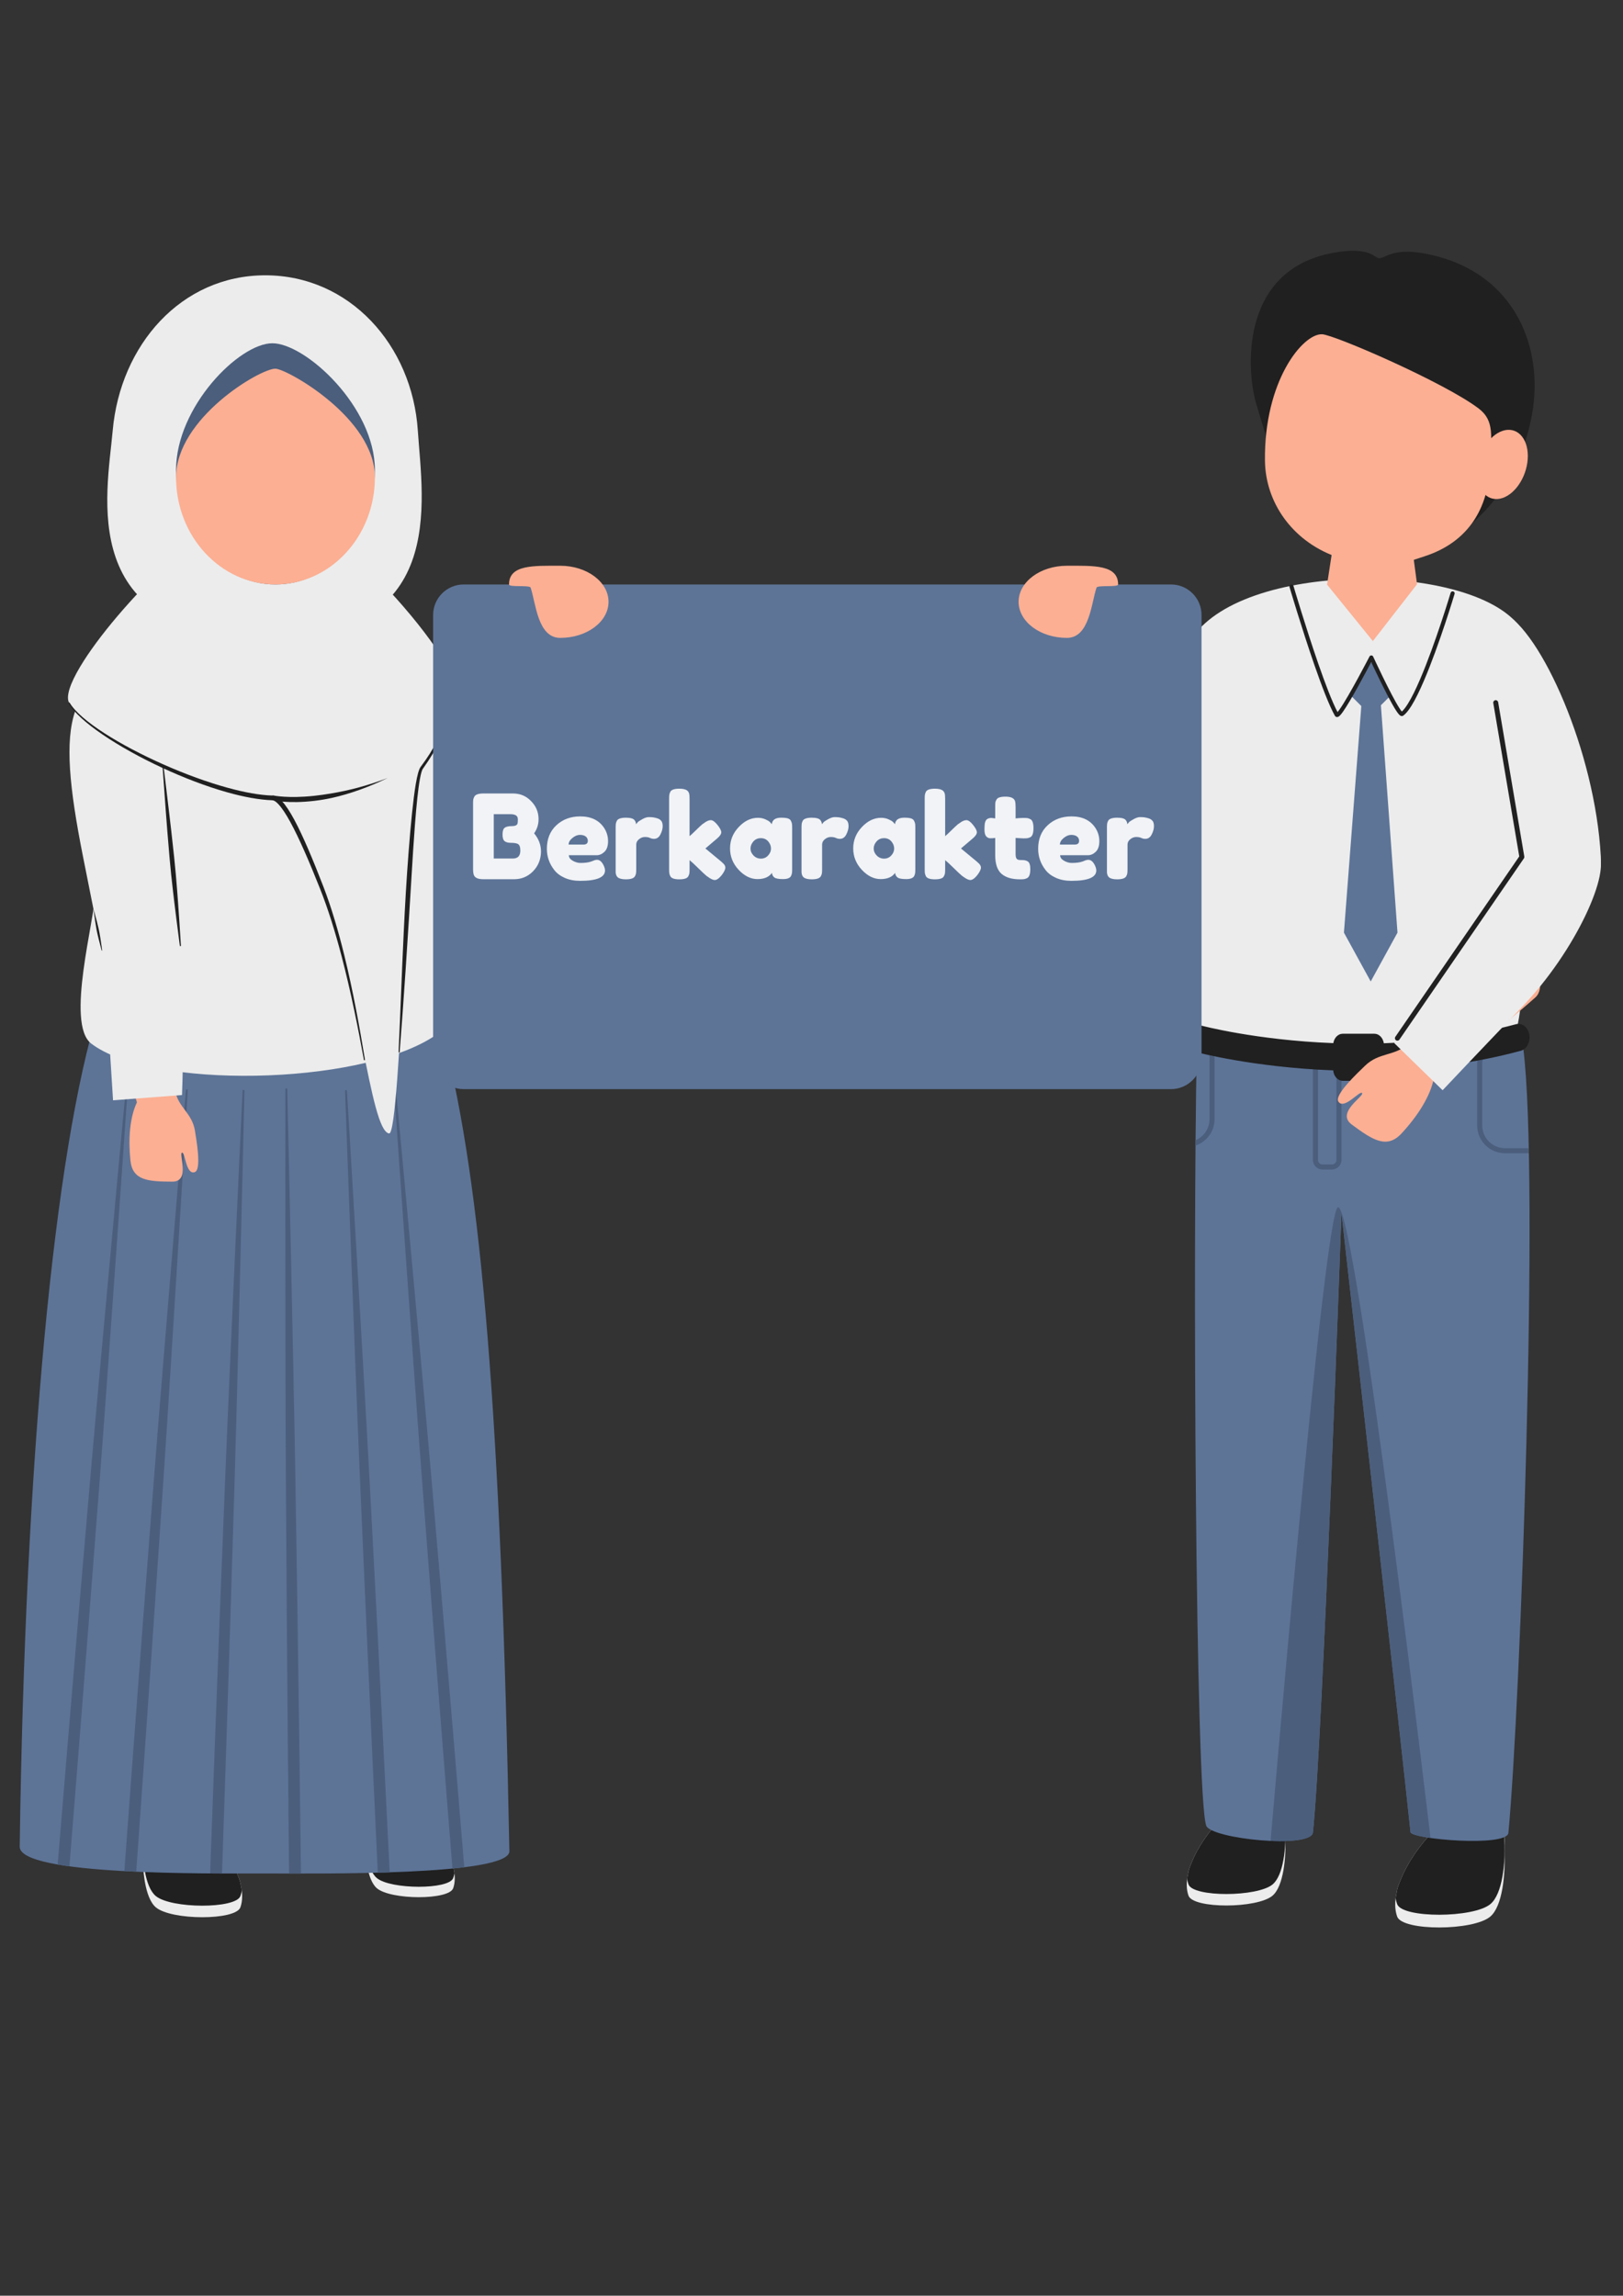 <svg xmlns="http://www.w3.org/2000/svg" xmlns:xlink="http://www.w3.org/1999/xlink" width="1587" zoomAndPan="magnify" viewBox="0 0 1190.25 1683.75" height="2245" preserveAspectRatio="xMidYMid meet" version="1.0"><rect x="0" y="0" width="1190.25" height="1683.75" fill="#333333" stroke="none"/><defs><g/><clipPath id="5f20b59cf2"><path d="M 870.152 1315.141 L 942.879 1315.141 L 942.879 1390 L 870.152 1390 Z M 870.152 1315.141 " clip-rule="nonzero"/></clipPath><clipPath id="14d85e4317"><path d="M 942.52 1346.93 C 943.148 1335.23 942.012 1323.77 940.086 1319.086 C 938.121 1314.312 914.875 1314.312 909.266 1319.086 C 905.707 1322.117 900.316 1327.98 894.703 1334.902 C 887.688 1341.773 878.531 1354.105 873.676 1366.633 C 872.336 1369.613 871.484 1372.25 871.281 1374.348 C 869.992 1380.035 869.891 1385.539 871.598 1390.336 C 875.055 1400.047 922.02 1399.883 933.238 1390.336 C 941.258 1383.512 943.367 1362.309 942.52 1346.93 Z M 942.52 1346.93 " clip-rule="evenodd"/></clipPath><clipPath id="34c954113b"><path d="M 1023.012 1322.309 L 1103.641 1322.309 L 1103.641 1405 L 1023.012 1405 Z M 1023.012 1322.309 " clip-rule="nonzero"/></clipPath><clipPath id="2bffb0be56"><path d="M 1103.238 1357.547 C 1103.938 1344.582 1102.68 1331.875 1100.543 1326.68 C 1098.367 1321.391 1072.598 1321.391 1066.375 1326.68 C 1062.434 1330.043 1056.457 1336.543 1050.23 1344.219 C 1042.457 1351.832 1032.305 1365.504 1026.922 1379.391 C 1025.438 1382.699 1024.492 1385.617 1024.266 1387.945 C 1022.84 1394.25 1022.727 1400.348 1024.617 1405.668 C 1028.453 1416.43 1080.516 1416.25 1092.953 1405.668 C 1101.844 1398.102 1104.18 1374.598 1103.238 1357.547 Z M 1103.238 1357.547 " clip-rule="evenodd"/></clipPath><clipPath id="2218439c6d"><path d="M 876 759.367 L 1121.828 759.367 L 1121.828 1350.445 L 876 1350.445 Z M 876 759.367 " clip-rule="nonzero"/></clipPath><clipPath id="2696f59cd2"><path d="M 884.586 1338.988 C 887.992 1348.715 961.566 1356.238 962.863 1343.949 C 970.043 1275.844 983.781 889.781 983.781 889.781 C 983.781 889.781 1027.773 1279.465 1034.406 1343.734 C 1034.941 1348.953 1105.203 1354.914 1106.207 1344.316 C 1115.016 1251.254 1128.969 864.684 1117.199 769.621 C 1114.551 748.223 999.848 780.414 999.848 780.414 C 999.848 780.414 878.262 742.152 877.688 769.621 C 874.688 913.348 876.672 1316.395 884.586 1338.988 Z M 884.586 1338.988 " clip-rule="evenodd"/></clipPath><clipPath id="a85b0ecd16"><path d="M 267.645 1316.668 L 333.652 1316.668 L 333.652 1384 L 267.645 1384 Z M 267.645 1316.668 " clip-rule="nonzero"/></clipPath><clipPath id="14698374d2"><path d="M 267.973 1345.516 C 267.402 1334.902 268.43 1324.5 270.18 1320.246 C 271.961 1315.914 293.059 1315.914 298.152 1320.246 C 301.379 1322.996 306.273 1328.32 311.371 1334.605 C 317.734 1340.836 326.047 1352.031 330.453 1363.398 C 331.668 1366.109 332.441 1368.5 332.629 1370.406 C 333.797 1375.566 333.891 1380.559 332.34 1384.914 C 329.199 1393.727 286.578 1393.578 276.395 1384.914 C 269.117 1378.719 267.203 1359.477 267.973 1345.516 Z M 267.973 1345.516 " clip-rule="evenodd"/></clipPath><clipPath id="1323150a78"><path d="M 104.574 1323.242 L 177.75 1323.242 L 177.75 1398 L 104.574 1398 Z M 104.574 1323.242 " clip-rule="nonzero"/></clipPath><clipPath id="99fbb536f5"><path d="M 104.938 1355.227 C 104.305 1343.457 105.445 1331.926 107.387 1327.211 C 109.363 1322.41 132.75 1322.41 138.395 1327.211 C 141.973 1330.262 147.398 1336.16 153.047 1343.125 C 160.105 1350.035 169.32 1362.449 174.203 1375.051 C 175.551 1378.051 176.41 1380.703 176.613 1382.816 C 177.91 1388.535 178.012 1394.07 176.297 1398.898 C 172.816 1408.668 125.562 1408.504 114.273 1398.898 C 106.207 1392.031 104.086 1370.699 104.938 1355.227 Z M 104.938 1355.227 " clip-rule="evenodd"/></clipPath><clipPath id="153f102afb"><path d="M 14.172 699 L 374 699 L 374 1375 L 14.172 1375 Z M 14.172 699 " clip-rule="nonzero"/></clipPath><clipPath id="100c1c1ba3"><path d="M 42 797 L 341 797 L 341 1374.617 L 42 1374.617 Z M 42 797 " clip-rule="nonzero"/></clipPath><clipPath id="6ee014387e"><path d="M 325.75 762.766 C 306.734 689.246 210.434 726.957 210.434 726.957 C 210.434 726.957 98.168 657.309 72.293 740.141 C 39.629 844.715 18.359 1073.016 14.453 1354.375 C 14.156 1375.617 152.828 1374.078 192.707 1374.078 C 232.812 1374.078 373.918 1375.949 373.562 1357.699 C 367.43 1039.648 352.938 867.891 325.75 762.766 Z M 325.75 762.766 " clip-rule="evenodd"/></clipPath></defs><path fill="#ececec" d="M 890.266 455.602 C 900.75 459.094 921.223 502.879 903.32 556.629 C 885.414 610.379 853.934 687.543 824.594 669.418 C 815.125 663.57 819.762 599.801 837.664 546.051 C 855.566 492.301 879.785 452.109 890.266 455.602 Z M 890.266 455.602 " fill-opacity="1" fill-rule="evenodd"/><path fill="#ececec" d="M 913.465 804.344 C 949.668 819.391 1049.531 821.305 1083.359 798.332 C 1117.184 775.363 1118.027 738.402 1116.418 666.527 C 1114.906 599.023 1131.352 482.117 1114.125 459.207 C 1078.441 411.727 908.277 410.949 873.062 469.984 C 865.871 482.039 878.578 648.184 878.816 709.512 C 878.961 745.758 876.707 789.066 913.465 804.344 Z M 913.465 804.344 " fill-opacity="1" fill-rule="evenodd"/><path fill="#ececec" d="M 1102.172 449.043 C 1082.539 439.512 1062.477 512.324 1075.52 577.684 C 1092.387 662.223 1176.977 683.098 1173.973 628.117 C 1169.766 551.086 1130.074 462.59 1102.172 449.043 Z M 1102.172 449.043 " fill-opacity="1" fill-rule="evenodd"/><path fill="#5d7497" d="M 1012.707 517.258 L 1024.871 505.09 L 1005.23 485.445 L 985.59 505.09 L 998.344 517.848 L 985.59 684.027 L 1005.23 719.844 L 1024.871 684.027 Z M 1012.707 517.258 " fill-opacity="1" fill-rule="evenodd"/><path fill="#ececec" d="M 947.137 430.164 C 947.137 430.164 968.906 504.07 980.266 524.227 C 982.18 527.621 1005.664 482.215 1005.664 482.215 C 1005.664 482.215 1025.652 525.5 1028.25 523.637 C 1041.727 513.957 1065.297 435.188 1065.297 435.188 " fill-opacity="1" fill-rule="evenodd"/><path fill="#202020" d="M 1028.051 521.867 L 1027.984 521.785 C 1027.52 521.254 1026.973 520.48 1026.355 519.523 C 1020.004 509.707 1007.031 481.586 1007.031 481.586 C 1006.789 481.062 1006.273 480.727 1005.703 480.715 C 1005.129 480.699 1004.598 481.016 1004.332 481.527 C 1004.332 481.527 989.426 510.371 982.449 520.254 C 981.859 521.09 981.348 521.777 980.91 522.277 C 976.906 514.715 971.77 501.16 966.77 486.734 C 957.418 459.758 948.578 429.738 948.578 429.738 C 948.34 428.945 947.508 428.492 946.711 428.723 C 945.918 428.961 945.465 429.793 945.695 430.59 C 945.695 430.59 954.562 460.68 963.93 487.715 C 969.289 503.164 974.816 517.613 978.957 524.969 C 979.211 525.41 979.555 525.668 979.941 525.805 C 980.273 525.926 980.66 525.957 981.102 525.832 C 981.449 525.73 981.93 525.477 982.449 524.996 C 983.086 524.398 983.926 523.367 984.898 521.984 C 990.633 513.863 1001.684 493.047 1005.59 485.605 C 1008.555 491.918 1016.008 507.605 1021.344 517 C 1023.469 520.75 1025.316 523.523 1026.426 524.484 C 1027.543 525.453 1028.535 525.273 1029.121 524.855 C 1030.938 523.555 1032.945 521.105 1035.031 517.773 C 1037.945 513.113 1041.07 506.688 1044.18 499.457 C 1055.555 472.973 1066.73 435.625 1066.73 435.625 C 1066.973 434.828 1066.52 433.988 1065.727 433.754 C 1064.93 433.516 1064.094 433.969 1063.855 434.758 C 1063.855 434.758 1052.738 471.926 1041.418 498.27 C 1038.383 505.34 1035.34 511.625 1032.484 516.184 C 1030.922 518.68 1029.445 520.645 1028.051 521.867 Z M 1028.051 521.867 " fill-opacity="1" fill-rule="evenodd"/><path fill="#fcaf93" d="M 973.219 428.777 L 1006.812 470.191 L 1039.215 428.48 L 1029.809 358.074 L 984.094 358.074 Z M 973.219 428.777 " fill-opacity="1" fill-rule="evenodd"/><path fill="#ececec" d="M 942.52 1346.93 C 943.148 1335.23 942.012 1323.77 940.086 1319.086 C 938.121 1314.312 914.875 1314.312 909.266 1319.086 C 905.707 1322.117 900.316 1327.98 894.703 1334.902 C 887.688 1341.773 878.531 1354.105 873.676 1366.633 C 872.336 1369.617 871.484 1372.25 871.281 1374.348 C 869.992 1380.035 869.891 1385.539 871.598 1390.336 C 875.055 1400.047 922.02 1399.883 933.238 1390.336 C 941.258 1383.512 943.367 1362.309 942.52 1346.93 Z M 942.52 1346.93 " fill-opacity="1" fill-rule="evenodd"/><g clip-path="url(#5f20b59cf2)"><g clip-path="url(#14d85e4317)"><path fill="#202020" d="M 942.52 1339.969 C 943.148 1328.609 942.012 1317.48 940.086 1312.93 C 938.121 1308.293 914.875 1308.293 909.266 1312.93 C 905.707 1315.871 900.316 1321.566 894.703 1328.289 C 887.688 1334.961 878.531 1346.941 873.676 1359.102 C 872.336 1362 871.484 1364.559 871.281 1366.598 C 869.992 1372.121 869.891 1377.465 871.598 1382.125 C 875.055 1391.555 922.02 1391.395 933.238 1382.125 C 941.258 1375.496 943.367 1354.902 942.52 1339.969 Z M 942.52 1339.969 " fill-opacity="1" fill-rule="evenodd"/></g></g><path fill="#ececec" d="M 1103.238 1357.547 C 1103.938 1344.582 1102.68 1331.875 1100.543 1326.68 C 1098.363 1321.391 1072.598 1321.391 1066.375 1326.68 C 1062.434 1330.039 1056.457 1336.543 1050.23 1344.219 C 1042.457 1351.832 1032.305 1365.504 1026.922 1379.391 C 1025.438 1382.699 1024.492 1385.617 1024.266 1387.945 C 1022.84 1394.25 1022.727 1400.348 1024.617 1405.668 C 1028.453 1416.434 1080.516 1416.25 1092.953 1405.668 C 1101.844 1398.102 1104.18 1374.598 1103.238 1357.547 Z M 1103.238 1357.547 " fill-opacity="1" fill-rule="evenodd"/><g clip-path="url(#34c954113b)"><g clip-path="url(#2bffb0be56)"><path fill="#202020" d="M 1103.238 1349.832 C 1103.938 1337.238 1102.68 1324.902 1100.543 1319.855 C 1098.363 1314.719 1072.598 1314.719 1066.375 1319.855 C 1062.434 1323.117 1056.457 1329.43 1050.23 1336.887 C 1042.457 1344.281 1032.305 1357.559 1026.922 1371.043 C 1025.438 1374.258 1024.492 1377.094 1024.266 1379.352 C 1022.84 1385.477 1022.727 1391.398 1024.617 1396.566 C 1028.453 1407.02 1080.516 1406.84 1092.953 1396.566 C 1101.844 1389.219 1104.18 1366.391 1103.238 1349.832 Z M 1103.238 1349.832 " fill-opacity="1" fill-rule="evenodd"/></g></g><path fill="#5d7497" d="M 884.586 1338.988 C 887.992 1348.715 961.566 1356.238 962.863 1343.949 C 970.043 1275.844 983.781 889.781 983.781 889.781 C 983.781 889.781 1027.773 1279.469 1034.406 1343.734 C 1034.941 1348.953 1105.203 1354.914 1106.207 1344.316 C 1115.016 1251.254 1128.969 864.684 1117.199 769.621 C 1114.551 748.223 999.848 780.414 999.848 780.414 C 999.848 780.414 878.262 742.152 877.688 769.621 C 874.688 913.348 876.672 1316.395 884.586 1338.988 Z M 884.586 1338.988 " fill-opacity="1" fill-rule="evenodd"/><g clip-path="url(#2218439c6d)"><g clip-path="url(#2696f59cd2)"><path fill="#4b5e7c" d="M 1051.09 1364.91 C 1051.09 1364.91 994.684 884.496 981.27 885.422 C 970.988 886.133 930.602 1364.309 930.602 1364.309 Z M 962.863 778.805 C 962.863 776.875 963.641 775.129 964.91 773.863 C 966.176 772.594 967.922 771.812 969.852 771.812 L 976.785 771.812 C 978.715 771.812 980.469 772.594 981.73 773.863 C 982.996 775.129 983.781 776.875 983.781 778.805 C 983.781 778.805 983.781 850.762 983.781 850.762 C 983.781 852.691 982.996 854.441 981.73 855.707 C 980.469 856.973 978.715 857.758 976.785 857.758 C 976.785 857.758 969.852 857.758 969.852 857.758 C 967.922 857.758 966.176 856.973 964.91 855.707 C 963.641 854.441 962.863 852.691 962.863 850.762 C 962.863 850.762 962.863 778.805 962.863 778.805 Z M 966.543 778.805 L 966.543 850.762 C 966.543 851.676 966.914 852.504 967.512 853.102 C 968.113 853.703 968.941 854.074 969.852 854.074 L 976.785 854.074 C 977.703 854.074 978.527 853.703 979.129 853.102 C 979.727 852.504 980.098 851.676 980.098 850.762 L 980.098 778.805 C 980.098 777.895 979.727 777.066 979.129 776.465 C 978.527 775.863 977.703 775.496 976.785 775.496 C 976.785 775.496 969.852 775.496 969.852 775.496 C 968.941 775.496 968.113 775.863 967.512 776.465 C 966.914 777.066 966.543 777.895 966.543 778.805 Z M 1083.324 780.246 C 1083.324 774.625 1085.605 769.531 1089.297 765.844 C 1092.98 762.152 1098.078 759.871 1103.699 759.871 C 1103.699 759.871 1128.637 759.871 1128.637 759.871 C 1134.258 759.871 1139.352 762.152 1143.039 765.844 C 1146.73 769.531 1149.008 774.625 1149.008 780.246 L 1149.008 825.441 C 1149.008 831.066 1146.73 836.156 1143.039 839.848 C 1139.352 843.535 1134.258 845.816 1128.637 845.816 C 1128.637 845.816 1103.699 845.816 1103.699 845.816 C 1098.078 845.816 1092.98 843.535 1089.297 839.848 C 1085.605 836.156 1083.324 831.066 1083.324 825.441 Z M 1087.012 780.246 L 1087.012 825.441 C 1087.012 830.047 1088.879 834.219 1091.902 837.242 C 1094.918 840.266 1099.094 842.133 1103.699 842.133 L 1128.637 842.133 C 1133.238 842.133 1137.414 840.266 1140.438 837.242 C 1143.457 834.219 1145.328 830.047 1145.328 825.441 C 1145.328 825.441 1145.328 780.246 1145.328 780.246 C 1145.328 775.645 1143.457 771.469 1140.438 768.445 C 1137.414 765.422 1133.238 763.555 1128.637 763.555 L 1103.699 763.555 C 1099.094 763.555 1094.918 765.422 1091.902 768.445 C 1088.879 771.469 1087.012 775.645 1087.012 780.246 Z M 825.023 775.668 C 825.023 770.047 827.305 764.953 830.992 761.266 C 834.68 757.574 839.777 755.293 845.398 755.293 C 845.398 755.293 870.332 755.293 870.332 755.293 C 875.953 755.293 881.051 757.574 884.734 761.266 C 888.426 764.953 890.707 770.047 890.707 775.668 L 890.707 820.859 C 890.707 826.48 888.426 831.578 884.734 835.27 C 881.051 838.953 875.953 841.234 870.332 841.234 C 870.332 841.234 845.398 841.234 845.398 841.234 C 839.777 841.234 834.68 838.953 830.992 835.27 C 827.305 831.578 825.023 826.48 825.023 820.859 C 825.023 820.859 825.023 775.668 825.023 775.668 Z M 828.703 775.668 L 828.703 820.859 C 828.703 825.469 830.578 829.641 833.598 832.664 C 836.617 835.684 840.793 837.555 845.398 837.555 L 870.332 837.555 C 874.941 837.555 879.113 835.684 882.137 832.664 C 885.152 829.641 887.027 825.469 887.027 820.859 C 887.027 820.859 887.027 775.668 887.027 775.668 C 887.027 771.059 885.152 766.887 882.137 763.867 C 879.113 760.844 874.941 758.977 870.332 758.977 L 845.398 758.977 C 840.793 758.977 836.617 760.844 833.598 763.867 C 830.578 766.887 828.703 771.059 828.703 775.668 Z M 828.703 775.668 " fill-opacity="1" fill-rule="evenodd"/></g></g><path fill="#202020" d="M 1014.852 765.168 C 1014.227 761.188 1011.363 758.18 1007.93 758.18 L 984.707 758.18 C 981.301 758.18 978.457 761.141 977.801 765.066 C 920.855 762.879 880.828 752.164 880.828 752.164 C 876.426 750.984 876.996 755.309 876.031 760.691 C 875.066 766.074 872.934 770.492 877.332 771.672 C 877.332 771.672 918.793 782.824 977.699 785.043 C 978.094 789.348 981.082 792.695 984.707 792.695 L 1007.93 792.695 C 1011.523 792.695 1014.492 789.398 1014.926 785.141 C 1046.332 784.098 1080.703 780.027 1115.316 770.676 C 1119.711 769.488 1122.496 764.152 1121.523 758.773 C 1120.555 753.391 1116.195 749.988 1111.797 751.176 C 1078.387 760.203 1045.203 764.137 1014.852 765.168 Z M 1014.852 765.168 " fill-opacity="1" fill-rule="evenodd"/><path fill="#fcaf93" d="M 1108.156 672.117 C 1108.156 672.117 1140.039 719.008 1125.941 731.578 C 1093.848 760.191 1051.457 791.191 1051.457 791.191 C 1048.922 804.02 1039.684 818.52 1027.902 831.238 C 1017.09 842.91 1006.766 836.211 991.309 824.758 C 979.309 815.863 1001.32 803.629 998.809 801.602 C 996.879 800.043 985.508 814.266 981.492 807.902 C 978.43 803.051 995.414 787.109 1001.148 781.57 C 1011.344 771.723 1022.824 774.695 1032.508 765.793 L 1032.504 765.789 C 1032.504 765.789 1074.945 703.098 1108.156 672.117 Z M 1108.156 672.117 " fill-opacity="1" fill-rule="evenodd"/><path fill="#ececec" d="M 1171.871 626.477 C 1181.855 637.977 1156.512 696.895 1115.18 739.59 C 1092.359 763.16 1057.961 799.617 1057.961 799.617 L 1022.477 765.039 C 1022.477 765.039 1046.664 720.625 1069.613 696.922 C 1110.945 654.227 1122.02 569.055 1171.871 626.477 Z M 1171.871 626.477 " fill-opacity="1" fill-rule="evenodd"/><path fill="#212121" d="M 1095.117 515.641 L 1114.168 628.121 C 1114.168 628.121 1023.293 760.434 1023.293 760.434 C 1022.723 761.258 1022.938 762.387 1023.758 762.957 C 1024.586 763.523 1025.715 763.316 1026.285 762.488 L 1117.574 629.57 C 1117.844 629.184 1117.949 628.703 1117.871 628.242 L 1098.695 515.035 C 1098.527 514.047 1097.59 513.383 1096.602 513.551 C 1095.613 513.715 1094.949 514.652 1095.117 515.641 Z M 1095.117 515.641 " fill-opacity="1" fill-rule="evenodd"/><path fill="#202020" d="M 1011.504 189.398 C 1008.254 189.566 1004.973 180.309 977.18 185.531 C 908.312 198.48 914.199 273.32 921.512 296.992 C 938.676 352.559 950.473 409.84 1009.043 409.84 C 1067.617 409.84 1112.547 364.566 1123.543 303.887 C 1132.227 255.969 1111.918 200.773 1049.031 186.785 C 1022.164 180.809 1016.715 189.133 1011.504 189.398 Z M 1011.504 189.398 " fill-opacity="1" fill-rule="evenodd"/><path fill="#fcaf93" d="M 1044.902 407.941 C 1021.922 415.422 1011.5 420.148 1004.066 420.387 C 999.648 420.531 982.93 409.484 978.98 408.02 C 947.328 396.281 928.047 368.227 927.676 337.945 C 926.953 279.5 955.34 244.633 969.547 245.152 C 978.445 245.477 1059.211 280.496 1084.387 299.594 C 1096.242 308.586 1093.578 320.043 1092.781 341.188 C 1091.586 372.82 1076.879 397.531 1044.902 407.941 Z M 1044.902 407.941 " fill-opacity="1" fill-rule="evenodd"/><path fill="#fcaf93" d="M 1085.48 334.594 C 1085.195 335.398 1084.938 336.215 1084.707 337.039 C 1084.477 337.863 1084.277 338.691 1084.102 339.52 C 1083.93 340.352 1083.785 341.184 1083.668 342.012 C 1083.551 342.844 1083.465 343.668 1083.41 344.492 C 1083.352 345.312 1083.324 346.129 1083.328 346.934 C 1083.332 347.738 1083.363 348.531 1083.426 349.312 C 1083.488 350.094 1083.578 350.859 1083.699 351.609 C 1083.82 352.359 1083.973 353.09 1084.152 353.801 C 1084.332 354.512 1084.539 355.203 1084.773 355.867 C 1085.008 356.531 1085.27 357.172 1085.559 357.785 C 1085.848 358.398 1086.164 358.984 1086.504 359.539 C 1086.844 360.094 1087.207 360.617 1087.594 361.109 C 1087.98 361.602 1088.391 362.059 1088.824 362.48 C 1089.254 362.906 1089.707 363.293 1090.18 363.645 C 1090.648 363.996 1091.137 364.312 1091.645 364.586 C 1092.152 364.863 1092.676 365.098 1093.211 365.297 C 1093.75 365.496 1094.301 365.652 1094.863 365.77 C 1095.426 365.887 1095.996 365.965 1096.578 366 C 1097.16 366.039 1097.75 366.035 1098.348 365.988 C 1098.945 365.941 1099.547 365.855 1100.152 365.73 C 1100.754 365.605 1101.363 365.438 1101.969 365.23 C 1102.578 365.023 1103.184 364.781 1103.789 364.496 C 1104.395 364.211 1104.992 363.891 1105.59 363.531 C 1106.184 363.168 1106.773 362.773 1107.352 362.344 C 1107.934 361.91 1108.504 361.445 1109.066 360.949 C 1109.625 360.449 1110.172 359.918 1110.707 359.355 C 1111.242 358.793 1111.762 358.203 1112.266 357.586 C 1112.77 356.965 1113.258 356.32 1113.723 355.648 C 1114.191 354.98 1114.641 354.285 1115.066 353.57 C 1115.496 352.855 1115.902 352.121 1116.285 351.367 C 1116.668 350.613 1117.027 349.844 1117.363 349.059 C 1117.699 348.273 1118.008 347.477 1118.293 346.672 C 1118.578 345.863 1118.832 345.047 1119.062 344.223 C 1119.293 343.398 1119.496 342.574 1119.668 341.742 C 1119.844 340.91 1119.988 340.082 1120.105 339.25 C 1120.219 338.418 1120.305 337.594 1120.363 336.77 C 1120.418 335.949 1120.445 335.137 1120.445 334.328 C 1120.441 333.523 1120.41 332.73 1120.348 331.949 C 1120.285 331.168 1120.191 330.402 1120.07 329.652 C 1119.949 328.902 1119.801 328.172 1119.621 327.461 C 1119.441 326.75 1119.234 326.062 1119 325.395 C 1118.766 324.73 1118.5 324.09 1118.215 323.477 C 1117.926 322.863 1117.609 322.281 1117.27 321.727 C 1116.93 321.168 1116.566 320.645 1116.18 320.152 C 1115.789 319.664 1115.379 319.203 1114.949 318.781 C 1114.516 318.355 1114.066 317.969 1113.594 317.617 C 1113.121 317.266 1112.633 316.953 1112.125 316.676 C 1111.621 316.398 1111.098 316.164 1110.559 315.965 C 1110.023 315.77 1109.473 315.609 1108.91 315.492 C 1108.348 315.375 1107.773 315.297 1107.191 315.262 C 1106.609 315.227 1106.02 315.23 1105.426 315.273 C 1104.828 315.32 1104.227 315.406 1103.621 315.531 C 1103.016 315.66 1102.41 315.824 1101.801 316.031 C 1101.195 316.238 1100.586 316.484 1099.984 316.766 C 1099.379 317.051 1098.777 317.375 1098.184 317.734 C 1097.586 318.094 1097 318.488 1096.418 318.918 C 1095.836 319.352 1095.266 319.816 1094.707 320.316 C 1094.145 320.812 1093.598 321.344 1093.062 321.906 C 1092.527 322.469 1092.008 323.059 1091.504 323.68 C 1091.004 324.297 1090.516 324.941 1090.047 325.613 C 1089.578 326.285 1089.133 326.977 1088.703 327.691 C 1088.277 328.406 1087.871 329.145 1087.488 329.895 C 1087.105 330.648 1086.746 331.418 1086.41 332.203 C 1086.074 332.988 1085.762 333.785 1085.48 334.594 Z M 1085.48 334.594 " fill-opacity="1" fill-rule="nonzero"/><path fill="#ececec" d="M 827.527 672.062 C 845.027 673.199 862.547 654.59 853.391 570.457 C 850.023 539.512 841.652 454.008 840.414 441.863 C 840.242 440.211 787.008 434.973 786.23 441.262 C 783.812 460.848 782.047 537.004 785.219 569.461 C 790.531 623.801 804.191 670.547 827.527 672.062 Z M 827.527 672.062 " fill-opacity="1" fill-rule="evenodd"/><path fill="#ececec" d="M 267.973 1345.516 C 267.402 1334.902 268.43 1324.5 270.18 1320.246 C 271.961 1315.914 293.059 1315.914 298.152 1320.246 C 301.379 1322.996 306.273 1328.32 311.371 1334.605 C 317.734 1340.836 326.047 1352.031 330.453 1363.398 C 331.668 1366.109 332.441 1368.5 332.629 1370.406 C 333.797 1375.566 333.891 1380.559 332.34 1384.914 C 329.199 1393.727 286.578 1393.578 276.395 1384.914 C 269.117 1378.719 267.203 1359.477 267.973 1345.516 Z M 267.973 1345.516 " fill-opacity="1" fill-rule="evenodd"/><g clip-path="url(#a85b0ecd16)"><g clip-path="url(#14698374d2)"><path fill="#202020" d="M 267.973 1339.199 C 267.402 1328.891 268.43 1318.789 270.18 1314.66 C 271.961 1310.453 293.059 1310.453 298.152 1314.66 C 301.379 1317.332 306.273 1322.5 311.371 1328.602 C 317.734 1334.656 326.047 1345.527 330.453 1356.566 C 331.668 1359.195 332.441 1361.52 332.629 1363.371 C 333.797 1368.383 333.891 1373.23 332.34 1377.461 C 329.199 1386.02 286.578 1385.875 276.395 1377.461 C 269.117 1371.445 267.203 1352.754 267.973 1339.199 Z M 267.973 1339.199 " fill-opacity="1" fill-rule="evenodd"/></g></g><path fill="#ececec" d="M 104.938 1355.227 C 104.305 1343.457 105.445 1331.926 107.387 1327.211 C 109.363 1322.41 132.75 1322.41 138.395 1327.211 C 141.973 1330.262 147.398 1336.16 153.047 1343.125 C 160.105 1350.035 169.32 1362.449 174.203 1375.051 C 175.551 1378.051 176.41 1380.703 176.613 1382.816 C 177.91 1388.535 178.012 1394.07 176.297 1398.898 C 172.816 1408.668 125.562 1408.504 114.273 1398.898 C 106.207 1392.031 104.086 1370.699 104.938 1355.227 Z M 104.938 1355.227 " fill-opacity="1" fill-rule="evenodd"/><g clip-path="url(#1323150a78)"><g clip-path="url(#99fbb536f5)"><path fill="#202020" d="M 104.938 1348.223 C 104.305 1336.793 105.445 1325.594 107.387 1321.016 C 109.363 1316.352 132.75 1316.352 138.395 1321.016 C 141.973 1323.977 147.398 1329.707 153.047 1336.473 C 160.105 1343.184 169.32 1355.238 174.203 1367.477 C 175.551 1370.391 176.41 1372.965 176.613 1375.016 C 177.91 1380.574 178.012 1385.949 176.297 1390.637 C 172.816 1400.125 125.562 1399.965 114.273 1390.637 C 106.207 1383.969 104.086 1363.25 104.938 1348.223 Z M 104.938 1348.223 " fill-opacity="1" fill-rule="evenodd"/></g></g><g clip-path="url(#153f102afb)"><path fill="#5d7497" d="M 325.75 762.766 C 306.734 689.246 210.434 726.957 210.434 726.957 C 210.434 726.957 98.168 657.309 72.293 740.141 C 39.629 844.715 18.359 1073.016 14.453 1354.375 C 14.156 1375.617 152.828 1374.078 192.707 1374.078 C 232.812 1374.078 373.918 1375.949 373.562 1357.699 C 367.43 1039.648 352.938 867.891 325.75 762.766 Z M 325.75 762.766 " fill-opacity="1" fill-rule="evenodd"/></g><g clip-path="url(#100c1c1ba3)"><g clip-path="url(#6ee014387e)"><path fill="#4b5e7c" d="M 179.262 799.984 C 179.262 799.984 177.207 891.238 174.371 1001.004 C 173.648 1028.922 172.879 1058.031 172.016 1087.145 C 167.746 1230.703 162.805 1374.234 162.805 1374.234 C 162.719 1376.637 160.703 1378.52 158.301 1378.434 C 155.902 1378.348 154.02 1376.332 154.105 1373.93 C 154.105 1373.93 159.23 1230.402 165.031 1086.902 C 166.207 1057.797 167.477 1028.703 168.711 1000.801 C 173.57 891.113 177.918 799.941 177.918 799.941 C 177.93 799.566 178.242 799.277 178.613 799.289 C 178.984 799.301 179.273 799.613 179.262 799.984 Z M 254.414 800.086 C 254.414 800.086 259.961 891.195 266.266 1000.816 C 267.871 1028.695 269.523 1057.77 271.086 1086.852 C 278.777 1230.27 285.793 1373.719 285.793 1373.719 C 285.91 1376.113 284.055 1378.156 281.656 1378.273 C 279.258 1378.391 277.215 1376.535 277.098 1374.137 C 277.098 1374.137 270.266 1230.676 264.102 1087.191 C 262.855 1058.094 261.699 1028.996 260.609 1001.09 C 256.324 891.371 253.07 800.152 253.07 800.152 C 253.051 799.777 253.336 799.465 253.707 799.449 C 254.078 799.43 254.395 799.719 254.414 800.086 Z M 210.648 798.867 C 210.648 798.867 212.809 890.121 215.035 999.898 C 215.602 1027.82 216.176 1056.934 216.652 1086.055 C 219.012 1229.656 220.691 1373.266 220.691 1373.266 C 220.719 1375.668 218.789 1377.637 216.387 1377.668 C 213.984 1377.695 212.016 1375.766 211.988 1373.359 C 211.988 1373.359 210.488 1229.75 209.664 1086.133 C 209.496 1057.008 209.426 1027.883 209.371 999.957 C 209.168 890.16 209.305 798.883 209.305 798.883 C 209.301 798.512 209.598 798.207 209.969 798.203 C 210.34 798.199 210.645 798.492 210.648 798.867 Z M 137.691 799.688 C 137.691 799.688 132.246 890.805 125.332 1000.383 C 123.57 1028.258 121.719 1057.316 119.77 1086.379 C 110.168 1229.68 99.891 1372.93 99.891 1372.93 C 99.719 1375.324 97.633 1377.133 95.234 1376.957 C 92.84 1376.785 91.035 1374.699 91.207 1372.301 C 91.207 1372.301 101.668 1229.062 112.801 1085.871 C 115.059 1056.84 117.41 1027.809 119.684 999.977 C 128.617 890.543 136.348 799.59 136.348 799.59 C 136.375 799.223 136.699 798.941 137.07 798.969 C 137.441 798.996 137.719 799.316 137.691 799.688 Z M 290.422 799.781 C 290.422 799.781 298.969 890.66 308.879 1000.012 C 311.402 1027.824 314.012 1056.832 316.531 1085.844 C 328.941 1228.926 340.68 1372.066 340.68 1372.066 C 340.875 1374.457 339.09 1376.562 336.695 1376.758 C 334.301 1376.953 332.199 1375.168 332.004 1372.773 C 332.004 1372.773 320.449 1229.617 309.562 1086.41 C 307.355 1057.371 305.246 1028.324 303.238 1000.473 C 295.34 890.957 289.082 799.891 289.082 799.891 C 289.051 799.523 289.328 799.195 289.695 799.164 C 290.066 799.133 290.391 799.414 290.422 799.781 Z M 93.66 798.172 C 93.66 798.172 87.402 889.23 79.504 998.746 C 77.496 1026.605 75.383 1055.648 73.176 1084.688 C 62.293 1227.898 50.738 1371.051 50.738 1371.051 C 50.543 1373.441 48.441 1375.23 46.047 1375.039 C 43.652 1374.84 41.867 1372.738 42.059 1370.348 C 42.059 1370.348 53.801 1227.207 66.211 1084.121 C 68.727 1055.105 71.34 1026.102 73.859 998.289 C 83.773 888.938 92.32 798.062 92.32 798.062 C 92.348 797.688 92.676 797.414 93.043 797.445 C 93.414 797.473 93.691 797.801 93.66 798.172 Z M 93.66 798.172 " fill-opacity="1" fill-rule="evenodd"/></g></g><path fill="#ececec" d="M 378.352 585.199 C 353.887 615.234 322.391 590.105 280.773 559.281 C 257.793 542.258 229.402 509.145 229.402 509.145 C 229.402 509.145 258.84 469.445 271.703 468.137 C 287.652 466.52 303.516 479.656 325.105 499.414 C 364.566 535.52 397.082 562.199 378.352 585.199 Z M 378.352 585.199 " fill-opacity="1" fill-rule="evenodd"/><path fill="#ececec" d="M 317.402 760.621 C 319.613 759.207 321.48 757.355 323.117 755.16 C 330.102 745.797 320.391 644.527 319.047 614.348 C 316.008 545.934 321.652 500.934 305.336 477.691 C 271.52 429.531 105.949 437.605 69.852 484.039 C 61.344 494.98 68.938 608.188 69.691 655.074 C 69.984 673.27 47.766 750.727 66.875 765.363 C 110.617 798.859 261.441 796.395 317.402 760.621 Z M 317.402 760.621 " fill-opacity="1" fill-rule="evenodd"/><path fill="#fcaf93" d="M 124.473 689.051 C 124.473 689.051 74.922 706.055 78.379 723.16 C 86.258 762.102 100.426 808.52 100.426 808.52 C 95.195 819.41 93.992 835.254 95.656 851.188 C 97.184 865.809 108.531 866.578 126.309 866.672 C 140.109 866.746 130.613 845.504 133.59 845.395 C 135.883 845.312 136.406 862.129 142.906 859.652 C 147.855 857.762 144.129 836.559 142.961 829.289 C 140.875 816.355 130.742 812.188 128.516 800.242 C 128.516 800.242 131.867 730.363 124.473 689.051 Z M 124.473 689.051 " fill-opacity="1" fill-rule="evenodd"/><path fill="#ececec" d="M 95.738 585.219 C 80.184 586.352 71.609 642.879 76.598 711.371 C 79.355 749.191 82.906 807.004 82.906 807.004 L 133.488 803.141 C 133.488 803.141 135.727 745.297 132.953 707.266 C 127.965 638.773 111.285 584.086 95.738 585.219 Z M 95.738 585.219 " fill-opacity="1" fill-rule="evenodd"/><path fill="#ececec" d="M 111.809 791.582 C 130.355 789.652 137.637 713.312 128.062 621.211 C 122.777 570.355 106.156 495.648 106.156 495.648 C 106.156 495.648 61.395 503.242 55.105 521.629 C 47.562 543.723 50.746 577.258 60.863 628.195 C 78.879 718.922 93.27 793.508 111.809 791.582 Z M 111.809 791.582 " fill-opacity="1" fill-rule="evenodd"/><path fill="#ececec" d="M 194.535 201.918 C 256.281 201.918 302.281 253.055 306.414 315.762 C 309.863 368.105 328.668 469.094 194.453 467.84 C 55.453 466.543 78.48 362.809 82.656 315.762 C 88.215 253.16 132.789 201.918 194.535 201.918 Z M 194.535 201.918 " fill-opacity="1" fill-rule="evenodd"/><path fill="#ececec" d="M 194.535 368.805 C 237.742 368.805 344.871 490.52 334.914 512.68 C 321.07 543.484 321.031 546.957 309.258 563.219 C 298.676 577.812 294.062 832.441 285.359 831.312 C 271.34 829.516 263.191 720.633 235.883 650.914 C 221.359 613.848 208.18 585.453 199.758 585.211 C 154.328 583.852 64.891 540.312 50.75 515.621 C 48.082 510.961 51.469 501.238 58.832 488.902 C 84.902 445.219 160.84 368.805 194.535 368.805 Z M 194.535 368.805 " fill-opacity="1" fill-rule="evenodd"/><path fill="#202020" d="M 119.266 562.98 C 119.266 562.98 120.242 577.055 121.66 595.98 C 122 600.461 122.359 605.211 122.754 610.113 C 123.246 616.242 123.758 622.602 124.328 628.953 C 124.707 633.16 125.098 637.363 125.527 641.496 C 126.297 648.816 127.137 655.898 127.906 662.363 C 128.445 666.883 128.977 671.09 129.453 674.875 C 130.891 686.199 131.887 693.629 131.887 693.629 C 131.906 693.844 132.102 694 132.316 693.98 C 132.535 693.961 132.691 693.77 132.668 693.551 C 132.668 693.551 132.227 686.074 131.469 674.68 C 131.215 670.875 130.926 666.641 130.59 662.105 C 130.105 655.613 129.578 648.504 128.926 641.168 C 128.562 637.031 128.141 632.828 127.707 628.625 C 127.051 622.285 126.332 615.941 125.645 609.836 C 125.09 604.945 124.539 600.215 124.008 595.75 C 121.781 576.906 120.043 562.902 120.043 562.902 C 120.023 562.688 119.832 562.531 119.617 562.551 C 119.402 562.57 119.242 562.766 119.266 562.98 Z M 119.266 562.98 " fill-opacity="1" fill-rule="evenodd"/><path fill="#202020" d="M 68.582 666.773 C 68.582 666.773 69.059 670.82 69.844 675.977 C 70.133 677.91 70.477 680 70.855 682.078 C 71.008 682.887 71.176 683.703 71.352 684.5 C 71.625 685.742 71.914 686.957 72.203 688.109 C 73.461 693.164 74.555 697.09 74.555 697.09 C 74.574 697.191 74.672 697.258 74.773 697.238 C 74.875 697.219 74.941 697.117 74.922 697.016 C 74.922 697.016 74.395 692.977 73.574 687.828 C 73.391 686.652 73.184 685.426 72.953 684.176 C 72.801 683.371 72.637 682.562 72.461 681.75 C 72.004 679.688 71.496 677.637 71.012 675.742 C 69.719 670.688 68.582 666.773 68.582 666.773 Z M 68.582 666.773 " fill-opacity="1" fill-rule="evenodd"/><path fill="#202020" d="M 334.559 512.52 C 327.293 528.168 323.715 536.719 320.363 543.496 C 317.18 549.934 314.195 554.758 308.395 562.582 C 307.211 564.184 306 568.543 304.898 575.105 C 303.023 586.301 301.246 604.078 299.629 625.176 C 298.926 634.383 298.238 644.227 297.629 654.441 C 297.062 663.953 296.559 673.785 296.086 683.703 C 295.387 698.375 294.77 713.25 294.172 727.637 C 293.527 743.152 292.949 758.078 292.301 771.559 C 292.285 771.77 292.449 771.965 292.668 771.977 C 292.883 771.988 293.07 771.816 293.082 771.609 C 294.523 753.488 296.043 732.73 297.461 711.465 C 298.355 698.105 299.23 684.562 300.055 671.352 C 300.621 662.215 301.156 653.254 301.68 644.621 C 302.566 629.988 303.41 616.348 304.328 604.543 C 305.441 590.266 306.609 578.707 307.945 571.398 C 308.645 567.578 309.328 564.957 310.121 563.844 C 315.828 555.773 318.75 550.812 321.828 544.199 C 325.023 537.336 328.387 528.684 335.273 512.84 C 335.359 512.645 335.273 512.41 335.078 512.32 C 334.879 512.234 334.645 512.32 334.559 512.52 Z M 334.559 512.52 " fill-opacity="1" fill-rule="evenodd"/><path fill="#202020" d="M 267.648 777.203 C 263.871 754.355 258.996 727 252.449 700.418 C 248.141 682.91 243.098 665.742 237.215 650.398 C 229.547 630.551 222.262 613.176 215.824 601.227 C 212.562 595.176 209.496 590.5 206.734 587.535 C 204.246 584.867 201.863 583.543 199.809 583.484 C 190.477 583.227 179.27 581.145 167.223 577.852 C 152.145 573.75 135.777 567.723 120.156 560.805 C 87.863 546.527 58.746 528.465 51.09 515.422 C 50.98 515.234 50.742 515.172 50.555 515.277 C 50.367 515.387 50.301 515.625 50.406 515.812 C 57.852 529.141 86.746 548.18 119.086 563.18 C 134.723 570.43 151.168 576.734 166.34 581.023 C 178.652 584.512 190.145 586.629 199.707 586.938 C 201.09 586.973 202.543 588.098 204.223 589.887 C 206.848 592.691 209.738 597.125 212.867 602.828 C 219.34 614.645 226.758 631.812 234.555 651.441 C 240.621 666.613 245.855 683.605 250.41 700.934 C 257.363 727.383 262.723 754.602 266.875 777.34 C 266.91 777.559 267.113 777.695 267.328 777.656 C 267.539 777.621 267.684 777.426 267.648 777.203 Z M 267.648 777.203 " fill-opacity="1" fill-rule="evenodd"/><path fill="#202020" d="M 200.027 586.918 C 200.027 586.918 211.223 589.668 230.68 587.359 C 234.645 586.887 238.953 586.195 243.562 585.176 C 249.938 583.766 256.887 581.742 264.371 579.043 C 270.66 576.773 277.285 573.984 284.266 570.621 C 277.059 573.379 270.238 575.555 263.828 577.328 C 256.266 579.422 249.285 580.855 242.93 581.934 C 238.375 582.703 234.152 583.285 230.27 583.699 C 211.539 585.703 200.801 583.504 200.801 583.504 C 199.859 583.289 198.922 583.883 198.707 584.824 C 198.492 585.77 199.086 586.707 200.027 586.918 Z M 200.027 586.918 " fill-opacity="1" fill-rule="evenodd"/><path fill="#4b5e7c" d="M 199.738 251.762 C 224.043 251.762 274.938 298.363 274.938 344.703 C 274.938 391.043 242.266 428.664 202.023 428.664 C 161.781 428.664 129.109 391.043 129.109 344.703 C 129.109 298.363 175.434 251.762 199.738 251.762 Z M 199.738 251.762 " fill-opacity="1" fill-rule="evenodd"/><path fill="#fcaf93" d="M 202.023 270.41 C 210.555 270.645 274.938 306.648 274.938 350.043 C 274.938 393.438 242.266 428.664 202.023 428.664 C 161.781 428.664 129.109 393.438 129.109 350.043 C 129.109 306.648 191.109 270.105 202.023 270.41 Z M 202.023 270.41 " fill-opacity="1" fill-rule="evenodd"/><path fill="#5d7497" d="M 881.16 451.078 C 881.16 438.715 871.125 428.668 858.754 428.668 L 340.047 428.668 C 327.684 428.668 317.641 438.715 317.641 451.078 L 317.641 776.395 C 317.641 788.766 327.684 798.805 340.047 798.805 L 858.754 798.805 C 871.125 798.805 881.16 788.766 881.16 776.395 Z M 881.16 451.078 " fill-opacity="1" fill-rule="evenodd"/><path fill="#fcaf93" d="M 410.863 414.938 C 430.406 414.938 446.273 426.789 446.273 441.391 C 446.273 455.992 430.406 467.848 410.863 467.848 C 394.297 467.848 393.004 442.496 389.148 431.008 C 388.457 428.941 373.297 430.887 373.297 428.664 C 373.297 414.062 391.324 414.938 410.863 414.938 Z M 410.863 414.938 " fill-opacity="1" fill-rule="evenodd"/><path fill="#fcaf93" d="M 782.422 414.938 C 762.883 414.938 747.016 426.789 747.016 441.391 C 747.016 455.992 762.883 467.848 782.422 467.848 C 798.988 467.848 800.281 442.496 804.141 431.008 C 804.832 428.941 819.988 430.887 819.988 428.664 C 819.988 414.062 801.965 414.938 782.422 414.938 Z M 782.422 414.938 " fill-opacity="1" fill-rule="evenodd"/><g fill="#000000" fill-opacity="1"><g transform="translate(595.15, 642.566)"><g/></g></g><g fill="#f1f3f6" fill-opacity="1"><g transform="translate(343.496, 644.931)"><g><path d="M 48.203 -33.719 C 51.578 -29.707 53.266 -25.219 53.266 -20.25 C 53.148 -14.531 51.191 -9.738 47.391 -5.875 C 43.586 -2.008 38.973 -0.078 33.547 -0.078 L 10.984 -0.078 C 6.973 -0.078 4.629 -1.164 3.953 -3.344 C 3.609 -4.312 3.438 -5.801 3.438 -7.812 L 3.438 -55.422 C 3.438 -56.785 3.477 -57.781 3.562 -58.406 C 3.645 -59.039 3.914 -59.785 4.375 -60.641 C 5.176 -62.191 7.406 -62.969 11.062 -62.969 L 32.688 -62.969 C 37.945 -62.969 42.348 -61.133 45.891 -57.469 C 49.609 -53.75 51.469 -49.289 51.469 -44.094 C 51.469 -40.32 50.379 -36.863 48.203 -33.719 Z M 38.094 -21.109 C 38.094 -22.473 37.93 -23.555 37.609 -24.359 C 37.297 -25.16 36.77 -25.734 36.031 -26.078 C 34.883 -26.535 33.281 -26.766 31.219 -26.766 C 29.164 -26.766 27.625 -27.164 26.594 -27.969 C 25.562 -28.77 25.047 -30.41 25.047 -32.891 C 25.047 -35.379 25.57 -37.023 26.625 -37.828 C 27.688 -38.629 29.445 -39.031 31.906 -39.031 C 34.195 -39.031 35.57 -39.629 36.031 -40.828 C 36.195 -41.461 36.281 -42.492 36.281 -43.922 C 36.281 -45.348 35.805 -46.348 34.859 -46.922 C 33.922 -47.492 32.508 -47.781 30.625 -47.781 L 18.609 -47.781 L 18.609 -15.266 L 32.688 -15.266 C 36.289 -15.266 38.094 -17.211 38.094 -21.109 Z M 38.094 -21.109 "/></g></g></g><g fill="#f1f3f6" fill-opacity="1"><g transform="translate(398.912, 644.931)"><g><path d="M 47.016 -28 C 47.016 -24.488 46.141 -21.891 44.391 -20.203 C 42.648 -18.516 40.723 -17.672 38.609 -17.672 L 18.266 -17.672 C 18.266 -16.066 19.207 -14.723 21.094 -13.641 C 22.988 -12.555 24.879 -12.016 26.766 -12.016 C 30.078 -12.016 32.676 -12.352 34.562 -13.031 L 35.516 -13.375 C 36.891 -14.008 38.031 -14.328 38.938 -14.328 C 40.77 -14.328 42.344 -13.039 43.656 -10.469 C 44.406 -8.926 44.781 -7.609 44.781 -6.516 C 44.781 -1.43 38.688 1.109 26.5 1.109 C 22.27 1.109 18.508 0.379 15.219 -1.078 C 11.938 -2.535 9.379 -4.461 7.547 -6.859 C 3.941 -11.492 2.141 -16.672 2.141 -22.391 C 2.141 -29.598 4.469 -35.359 9.125 -39.672 C 13.789 -43.992 19.613 -46.156 26.594 -46.156 C 34.539 -46.156 40.375 -43.352 44.094 -37.75 C 46.039 -34.77 47.016 -31.52 47.016 -28 Z M 28.906 -25.484 C 31.082 -25.484 32.172 -26.395 32.172 -28.219 C 32.172 -29.531 31.672 -30.586 30.672 -31.391 C 29.672 -32.191 28.238 -32.594 26.375 -32.594 C 24.52 -32.594 22.676 -31.832 20.844 -30.312 C 19.008 -28.801 18.094 -27.191 18.094 -25.484 Z M 28.906 -25.484 "/></g></g></g><g fill="#f1f3f6" fill-opacity="1"><g transform="translate(448.065, 644.931)"><g><path d="M 34.141 -44.688 C 35.223 -44.344 36.125 -43.754 36.844 -42.922 C 37.562 -42.098 37.922 -40.77 37.922 -38.938 C 37.922 -37.113 37.375 -35.113 36.281 -32.938 C 35.195 -30.77 33.625 -29.688 31.562 -29.688 C 30.539 -29.688 29.555 -29.91 28.609 -30.359 C 27.66 -30.816 26.414 -31.047 24.875 -31.047 C 23.332 -31.047 21.891 -30.504 20.547 -29.422 C 19.203 -28.336 18.531 -27.023 18.531 -25.484 L 18.531 -7.469 C 18.531 -6.145 18.484 -5.156 18.391 -4.5 C 18.305 -3.844 18.035 -3.086 17.578 -2.234 C 16.723 -0.742 14.492 0 10.891 0 C 8.148 0 6.176 -0.484 4.969 -1.453 C 4.062 -2.254 3.551 -3.484 3.438 -5.141 C 3.438 -5.711 3.438 -6.547 3.438 -7.641 L 3.438 -37.75 C 3.438 -39.062 3.477 -40.047 3.562 -40.703 C 3.645 -41.359 3.891 -42.086 4.297 -42.891 C 5.086 -44.43 7.316 -45.203 10.984 -45.203 C 14.41 -45.203 16.551 -44.547 17.406 -43.234 C 18.039 -42.316 18.359 -41.375 18.359 -40.406 C 18.641 -40.801 19.051 -41.285 19.594 -41.859 C 20.145 -42.43 21.305 -43.203 23.078 -44.172 C 24.848 -45.148 26.406 -45.641 27.75 -45.641 C 29.094 -45.641 30.223 -45.566 31.141 -45.422 C 32.055 -45.273 33.055 -45.031 34.141 -44.688 Z M 34.141 -44.688 "/></g></g></g><g fill="#f1f3f6" fill-opacity="1"><g transform="translate(487.268, 644.931)"><g><path d="M 30.031 -22.641 L 41.438 -13.203 C 42.863 -12.004 43.758 -11.086 44.125 -10.453 C 44.5 -9.828 44.688 -9.227 44.688 -8.656 C 44.688 -7.289 43.801 -5.438 42.031 -3.094 C 40.082 -0.688 38.367 0.516 36.891 0.516 C 35.629 0.516 33.883 -0.312 31.656 -1.969 L 30.797 -2.578 C 29.484 -3.66 27.453 -5.562 24.703 -8.281 C 21.961 -11 19.875 -12.926 18.438 -14.062 L 18.438 -7.469 C 18.438 -6.145 18.395 -5.156 18.312 -4.5 C 18.227 -3.844 17.957 -3.086 17.5 -2.234 C 16.758 -0.742 14.555 0 10.891 0 C 7.285 0 5.086 -0.77 4.297 -2.312 C 3.891 -3.176 3.645 -3.938 3.562 -4.594 C 3.477 -5.25 3.438 -6.234 3.438 -7.547 L 3.438 -58.938 C 3.438 -60.25 3.477 -61.234 3.562 -61.891 C 3.645 -62.547 3.891 -63.305 4.297 -64.172 C 5.086 -65.711 7.316 -66.484 10.984 -66.484 C 13.723 -66.484 15.664 -65.992 16.812 -65.016 C 17.781 -64.223 18.297 -62.969 18.359 -61.25 C 18.41 -60.727 18.438 -59.926 18.438 -58.844 L 18.438 -31.656 C 19.469 -32.508 21.023 -33.961 23.109 -36.016 C 25.203 -38.078 26.766 -39.539 27.797 -40.406 L 28.828 -41.094 C 30.828 -42.633 32.539 -43.406 33.969 -43.406 C 35.395 -43.406 37.035 -42.242 38.891 -39.922 C 40.754 -37.609 41.688 -35.797 41.688 -34.484 C 41.688 -33.172 40.629 -31.629 38.516 -29.859 Z M 30.031 -22.641 "/></g></g></g><g fill="#f1f3f6" fill-opacity="1"><g transform="translate(533.248, 644.931)"><g><path d="M 32.766 -40.406 C 33.109 -43.602 35.367 -45.203 39.547 -45.203 C 41.773 -45.203 43.43 -45.031 44.516 -44.688 C 45.609 -44.344 46.367 -43.742 46.797 -42.891 C 47.223 -42.035 47.477 -41.273 47.562 -40.609 C 47.645 -39.953 47.688 -38.969 47.688 -37.656 L 47.688 -7.641 C 47.688 -6.316 47.645 -5.328 47.562 -4.672 C 47.477 -4.016 47.238 -3.258 46.844 -2.406 C 46.039 -0.914 44.078 -0.172 40.953 -0.172 C 37.836 -0.172 35.75 -0.555 34.688 -1.328 C 33.633 -2.098 33.023 -3.227 32.859 -4.719 C 30.742 -1.688 27.211 -0.172 22.266 -0.172 C 17.316 -0.172 12.723 -2.426 8.484 -6.938 C 4.254 -11.457 2.141 -16.707 2.141 -22.688 C 2.141 -28.664 4.27 -33.898 8.531 -38.391 C 12.789 -42.879 17.469 -45.125 22.562 -45.125 C 24.508 -45.125 26.281 -44.781 27.875 -44.094 C 29.477 -43.406 30.594 -42.758 31.219 -42.156 C 31.852 -41.562 32.367 -40.977 32.766 -40.406 Z M 17.156 -22.562 C 17.156 -20.676 17.895 -18.973 19.375 -17.453 C 20.863 -15.941 22.664 -15.188 24.781 -15.188 C 26.906 -15.188 28.664 -15.957 30.062 -17.5 C 31.469 -19.039 32.172 -20.738 32.172 -22.594 C 32.172 -24.457 31.5 -26.188 30.156 -27.781 C 28.812 -29.383 27.008 -30.188 24.75 -30.188 C 22.488 -30.188 20.656 -29.383 19.25 -27.781 C 17.852 -26.188 17.156 -24.445 17.156 -22.562 Z M 17.156 -22.562 "/></g></g></g><g fill="#f1f3f6" fill-opacity="1"><g transform="translate(584.375, 644.931)"><g><path d="M 34.141 -44.688 C 35.223 -44.344 36.125 -43.754 36.844 -42.922 C 37.562 -42.098 37.922 -40.77 37.922 -38.938 C 37.922 -37.113 37.375 -35.113 36.281 -32.938 C 35.195 -30.77 33.625 -29.688 31.562 -29.688 C 30.539 -29.688 29.555 -29.91 28.609 -30.359 C 27.66 -30.816 26.414 -31.047 24.875 -31.047 C 23.332 -31.047 21.891 -30.504 20.547 -29.422 C 19.203 -28.336 18.531 -27.023 18.531 -25.484 L 18.531 -7.469 C 18.531 -6.145 18.484 -5.156 18.391 -4.5 C 18.305 -3.844 18.035 -3.086 17.578 -2.234 C 16.723 -0.742 14.492 0 10.891 0 C 8.148 0 6.176 -0.484 4.969 -1.453 C 4.062 -2.254 3.551 -3.484 3.438 -5.141 C 3.438 -5.711 3.438 -6.547 3.438 -7.641 L 3.438 -37.75 C 3.438 -39.062 3.477 -40.047 3.562 -40.703 C 3.645 -41.359 3.891 -42.086 4.297 -42.891 C 5.086 -44.43 7.316 -45.203 10.984 -45.203 C 14.41 -45.203 16.551 -44.547 17.406 -43.234 C 18.039 -42.316 18.359 -41.375 18.359 -40.406 C 18.641 -40.801 19.051 -41.285 19.594 -41.859 C 20.145 -42.43 21.305 -43.203 23.078 -44.172 C 24.848 -45.148 26.406 -45.641 27.75 -45.641 C 29.094 -45.641 30.223 -45.566 31.141 -45.422 C 32.055 -45.273 33.055 -45.031 34.141 -44.688 Z M 34.141 -44.688 "/></g></g></g><g fill="#f1f3f6" fill-opacity="1"><g transform="translate(623.577, 644.931)"><g><path d="M 32.766 -40.406 C 33.109 -43.602 35.367 -45.203 39.547 -45.203 C 41.773 -45.203 43.43 -45.031 44.516 -44.688 C 45.609 -44.344 46.367 -43.742 46.797 -42.891 C 47.223 -42.035 47.477 -41.273 47.562 -40.609 C 47.645 -39.953 47.688 -38.969 47.688 -37.656 L 47.688 -7.641 C 47.688 -6.316 47.645 -5.328 47.562 -4.672 C 47.477 -4.016 47.238 -3.258 46.844 -2.406 C 46.039 -0.914 44.078 -0.172 40.953 -0.172 C 37.836 -0.172 35.75 -0.555 34.688 -1.328 C 33.633 -2.098 33.023 -3.227 32.859 -4.719 C 30.742 -1.688 27.211 -0.172 22.266 -0.172 C 17.316 -0.172 12.723 -2.426 8.484 -6.938 C 4.254 -11.457 2.141 -16.707 2.141 -22.688 C 2.141 -28.664 4.27 -33.898 8.531 -38.391 C 12.789 -42.879 17.469 -45.125 22.562 -45.125 C 24.508 -45.125 26.281 -44.781 27.875 -44.094 C 29.477 -43.406 30.594 -42.758 31.219 -42.156 C 31.852 -41.562 32.367 -40.977 32.766 -40.406 Z M 17.156 -22.562 C 17.156 -20.676 17.895 -18.973 19.375 -17.453 C 20.863 -15.941 22.664 -15.188 24.781 -15.188 C 26.906 -15.188 28.664 -15.957 30.062 -17.5 C 31.469 -19.039 32.172 -20.738 32.172 -22.594 C 32.172 -24.457 31.5 -26.188 30.156 -27.781 C 28.812 -29.383 27.008 -30.188 24.75 -30.188 C 22.488 -30.188 20.656 -29.383 19.25 -27.781 C 17.852 -26.188 17.156 -24.445 17.156 -22.562 Z M 17.156 -22.562 "/></g></g></g><g fill="#f1f3f6" fill-opacity="1"><g transform="translate(674.704, 644.931)"><g><path d="M 30.031 -22.641 L 41.438 -13.203 C 42.863 -12.004 43.758 -11.086 44.125 -10.453 C 44.5 -9.828 44.688 -9.227 44.688 -8.656 C 44.688 -7.289 43.801 -5.438 42.031 -3.094 C 40.082 -0.688 38.367 0.516 36.891 0.516 C 35.629 0.516 33.883 -0.312 31.656 -1.969 L 30.797 -2.578 C 29.484 -3.66 27.453 -5.562 24.703 -8.281 C 21.961 -11 19.875 -12.926 18.438 -14.062 L 18.438 -7.469 C 18.438 -6.145 18.395 -5.156 18.312 -4.5 C 18.227 -3.844 17.957 -3.086 17.5 -2.234 C 16.758 -0.742 14.555 0 10.891 0 C 7.285 0 5.086 -0.77 4.297 -2.312 C 3.891 -3.176 3.645 -3.938 3.562 -4.594 C 3.477 -5.25 3.438 -6.234 3.438 -7.547 L 3.438 -58.938 C 3.438 -60.25 3.477 -61.234 3.562 -61.891 C 3.645 -62.547 3.891 -63.305 4.297 -64.172 C 5.086 -65.711 7.316 -66.484 10.984 -66.484 C 13.723 -66.484 15.664 -65.992 16.812 -65.016 C 17.781 -64.223 18.297 -62.969 18.359 -61.25 C 18.41 -60.727 18.438 -59.926 18.438 -58.844 L 18.438 -31.656 C 19.469 -32.508 21.023 -33.961 23.109 -36.016 C 25.203 -38.078 26.766 -39.539 27.797 -40.406 L 28.828 -41.094 C 30.828 -42.633 32.539 -43.406 33.969 -43.406 C 35.395 -43.406 37.035 -42.242 38.891 -39.922 C 40.754 -37.609 41.688 -35.797 41.688 -34.484 C 41.688 -33.172 40.629 -31.629 38.516 -29.859 Z M 30.031 -22.641 "/></g></g></g><g fill="#f1f3f6" fill-opacity="1"><g transform="translate(720.684, 644.931)"><g><path d="M 29.688 -30.031 L 24.109 -30.359 L 24.109 -18.531 C 24.109 -16.988 24.348 -15.875 24.828 -15.188 C 25.316 -14.5 26.234 -14.156 27.578 -14.156 C 28.922 -14.156 29.945 -14.109 30.656 -14.016 C 31.375 -13.93 32.133 -13.66 32.938 -13.203 C 34.25 -12.461 34.906 -10.551 34.906 -7.469 C 34.906 -3.863 34.109 -1.66 32.516 -0.859 C 31.648 -0.453 30.891 -0.207 30.234 -0.125 C 29.578 -0.039 28.617 0 27.359 0 C 21.41 0 16.891 -1.344 13.797 -4.031 C 10.711 -6.719 9.172 -11.266 9.172 -17.672 L 9.172 -30.359 C 8.086 -30.191 6.914 -30.109 5.656 -30.109 C 4.406 -30.109 3.363 -30.594 2.531 -31.562 C 1.695 -32.539 1.281 -34.203 1.281 -36.547 C 1.281 -38.891 1.422 -40.586 1.703 -41.641 C 1.992 -42.703 2.398 -43.461 2.922 -43.922 C 3.836 -44.66 4.977 -45.031 6.344 -45.031 L 9.172 -44.688 L 9.172 -53.531 C 9.172 -54.844 9.211 -55.812 9.297 -56.438 C 9.391 -57.07 9.664 -57.758 10.125 -58.5 C 10.863 -59.926 13.066 -60.641 16.734 -60.641 C 20.617 -60.641 22.93 -59.582 23.672 -57.469 C 23.961 -56.551 24.109 -55.094 24.109 -53.094 L 24.109 -44.688 C 26.617 -44.914 28.516 -45.031 29.797 -45.031 C 31.086 -45.031 32.062 -44.988 32.719 -44.906 C 33.383 -44.82 34.145 -44.551 35 -44.094 C 36.488 -43.344 37.234 -41.141 37.234 -37.484 C 37.234 -33.879 36.457 -31.676 34.906 -30.875 C 34.051 -30.477 33.297 -30.238 32.641 -30.156 C 31.984 -30.07 31 -30.031 29.688 -30.031 Z M 29.688 -30.031 "/></g></g></g><g fill="#f1f3f6" fill-opacity="1"><g transform="translate(759.2, 644.931)"><g><path d="M 47.016 -28 C 47.016 -24.488 46.141 -21.891 44.391 -20.203 C 42.648 -18.516 40.723 -17.672 38.609 -17.672 L 18.266 -17.672 C 18.266 -16.066 19.207 -14.723 21.094 -13.641 C 22.988 -12.555 24.879 -12.016 26.766 -12.016 C 30.078 -12.016 32.676 -12.352 34.562 -13.031 L 35.516 -13.375 C 36.891 -14.008 38.031 -14.328 38.938 -14.328 C 40.77 -14.328 42.344 -13.039 43.656 -10.469 C 44.406 -8.926 44.781 -7.609 44.781 -6.516 C 44.781 -1.43 38.688 1.109 26.5 1.109 C 22.27 1.109 18.508 0.379 15.219 -1.078 C 11.938 -2.535 9.379 -4.461 7.547 -6.859 C 3.941 -11.492 2.141 -16.672 2.141 -22.391 C 2.141 -29.598 4.469 -35.359 9.125 -39.672 C 13.789 -43.992 19.613 -46.156 26.594 -46.156 C 34.539 -46.156 40.375 -43.352 44.094 -37.75 C 46.039 -34.77 47.016 -31.52 47.016 -28 Z M 28.906 -25.484 C 31.082 -25.484 32.172 -26.395 32.172 -28.219 C 32.172 -29.531 31.672 -30.586 30.672 -31.391 C 29.672 -32.191 28.238 -32.594 26.375 -32.594 C 24.52 -32.594 22.676 -31.832 20.844 -30.312 C 19.008 -28.801 18.094 -27.191 18.094 -25.484 Z M 28.906 -25.484 "/></g></g></g><g fill="#f1f3f6" fill-opacity="1"><g transform="translate(808.354, 644.931)"><g><path d="M 34.141 -44.688 C 35.223 -44.344 36.125 -43.754 36.844 -42.922 C 37.562 -42.098 37.922 -40.77 37.922 -38.938 C 37.922 -37.113 37.375 -35.113 36.281 -32.938 C 35.195 -30.77 33.625 -29.688 31.562 -29.688 C 30.539 -29.688 29.555 -29.91 28.609 -30.359 C 27.66 -30.816 26.414 -31.047 24.875 -31.047 C 23.332 -31.047 21.891 -30.504 20.547 -29.422 C 19.203 -28.336 18.531 -27.023 18.531 -25.484 L 18.531 -7.469 C 18.531 -6.145 18.484 -5.156 18.391 -4.5 C 18.305 -3.844 18.035 -3.086 17.578 -2.234 C 16.723 -0.742 14.492 0 10.891 0 C 8.148 0 6.176 -0.484 4.969 -1.453 C 4.062 -2.254 3.551 -3.484 3.438 -5.141 C 3.438 -5.711 3.438 -6.547 3.438 -7.641 L 3.438 -37.75 C 3.438 -39.062 3.477 -40.047 3.562 -40.703 C 3.645 -41.359 3.891 -42.086 4.297 -42.891 C 5.086 -44.43 7.316 -45.203 10.984 -45.203 C 14.41 -45.203 16.551 -44.547 17.406 -43.234 C 18.039 -42.316 18.359 -41.375 18.359 -40.406 C 18.641 -40.801 19.051 -41.285 19.594 -41.859 C 20.145 -42.43 21.305 -43.203 23.078 -44.172 C 24.848 -45.148 26.406 -45.641 27.75 -45.641 C 29.094 -45.641 30.223 -45.566 31.141 -45.422 C 32.055 -45.273 33.055 -45.031 34.141 -44.688 Z M 34.141 -44.688 "/></g></g></g></svg>